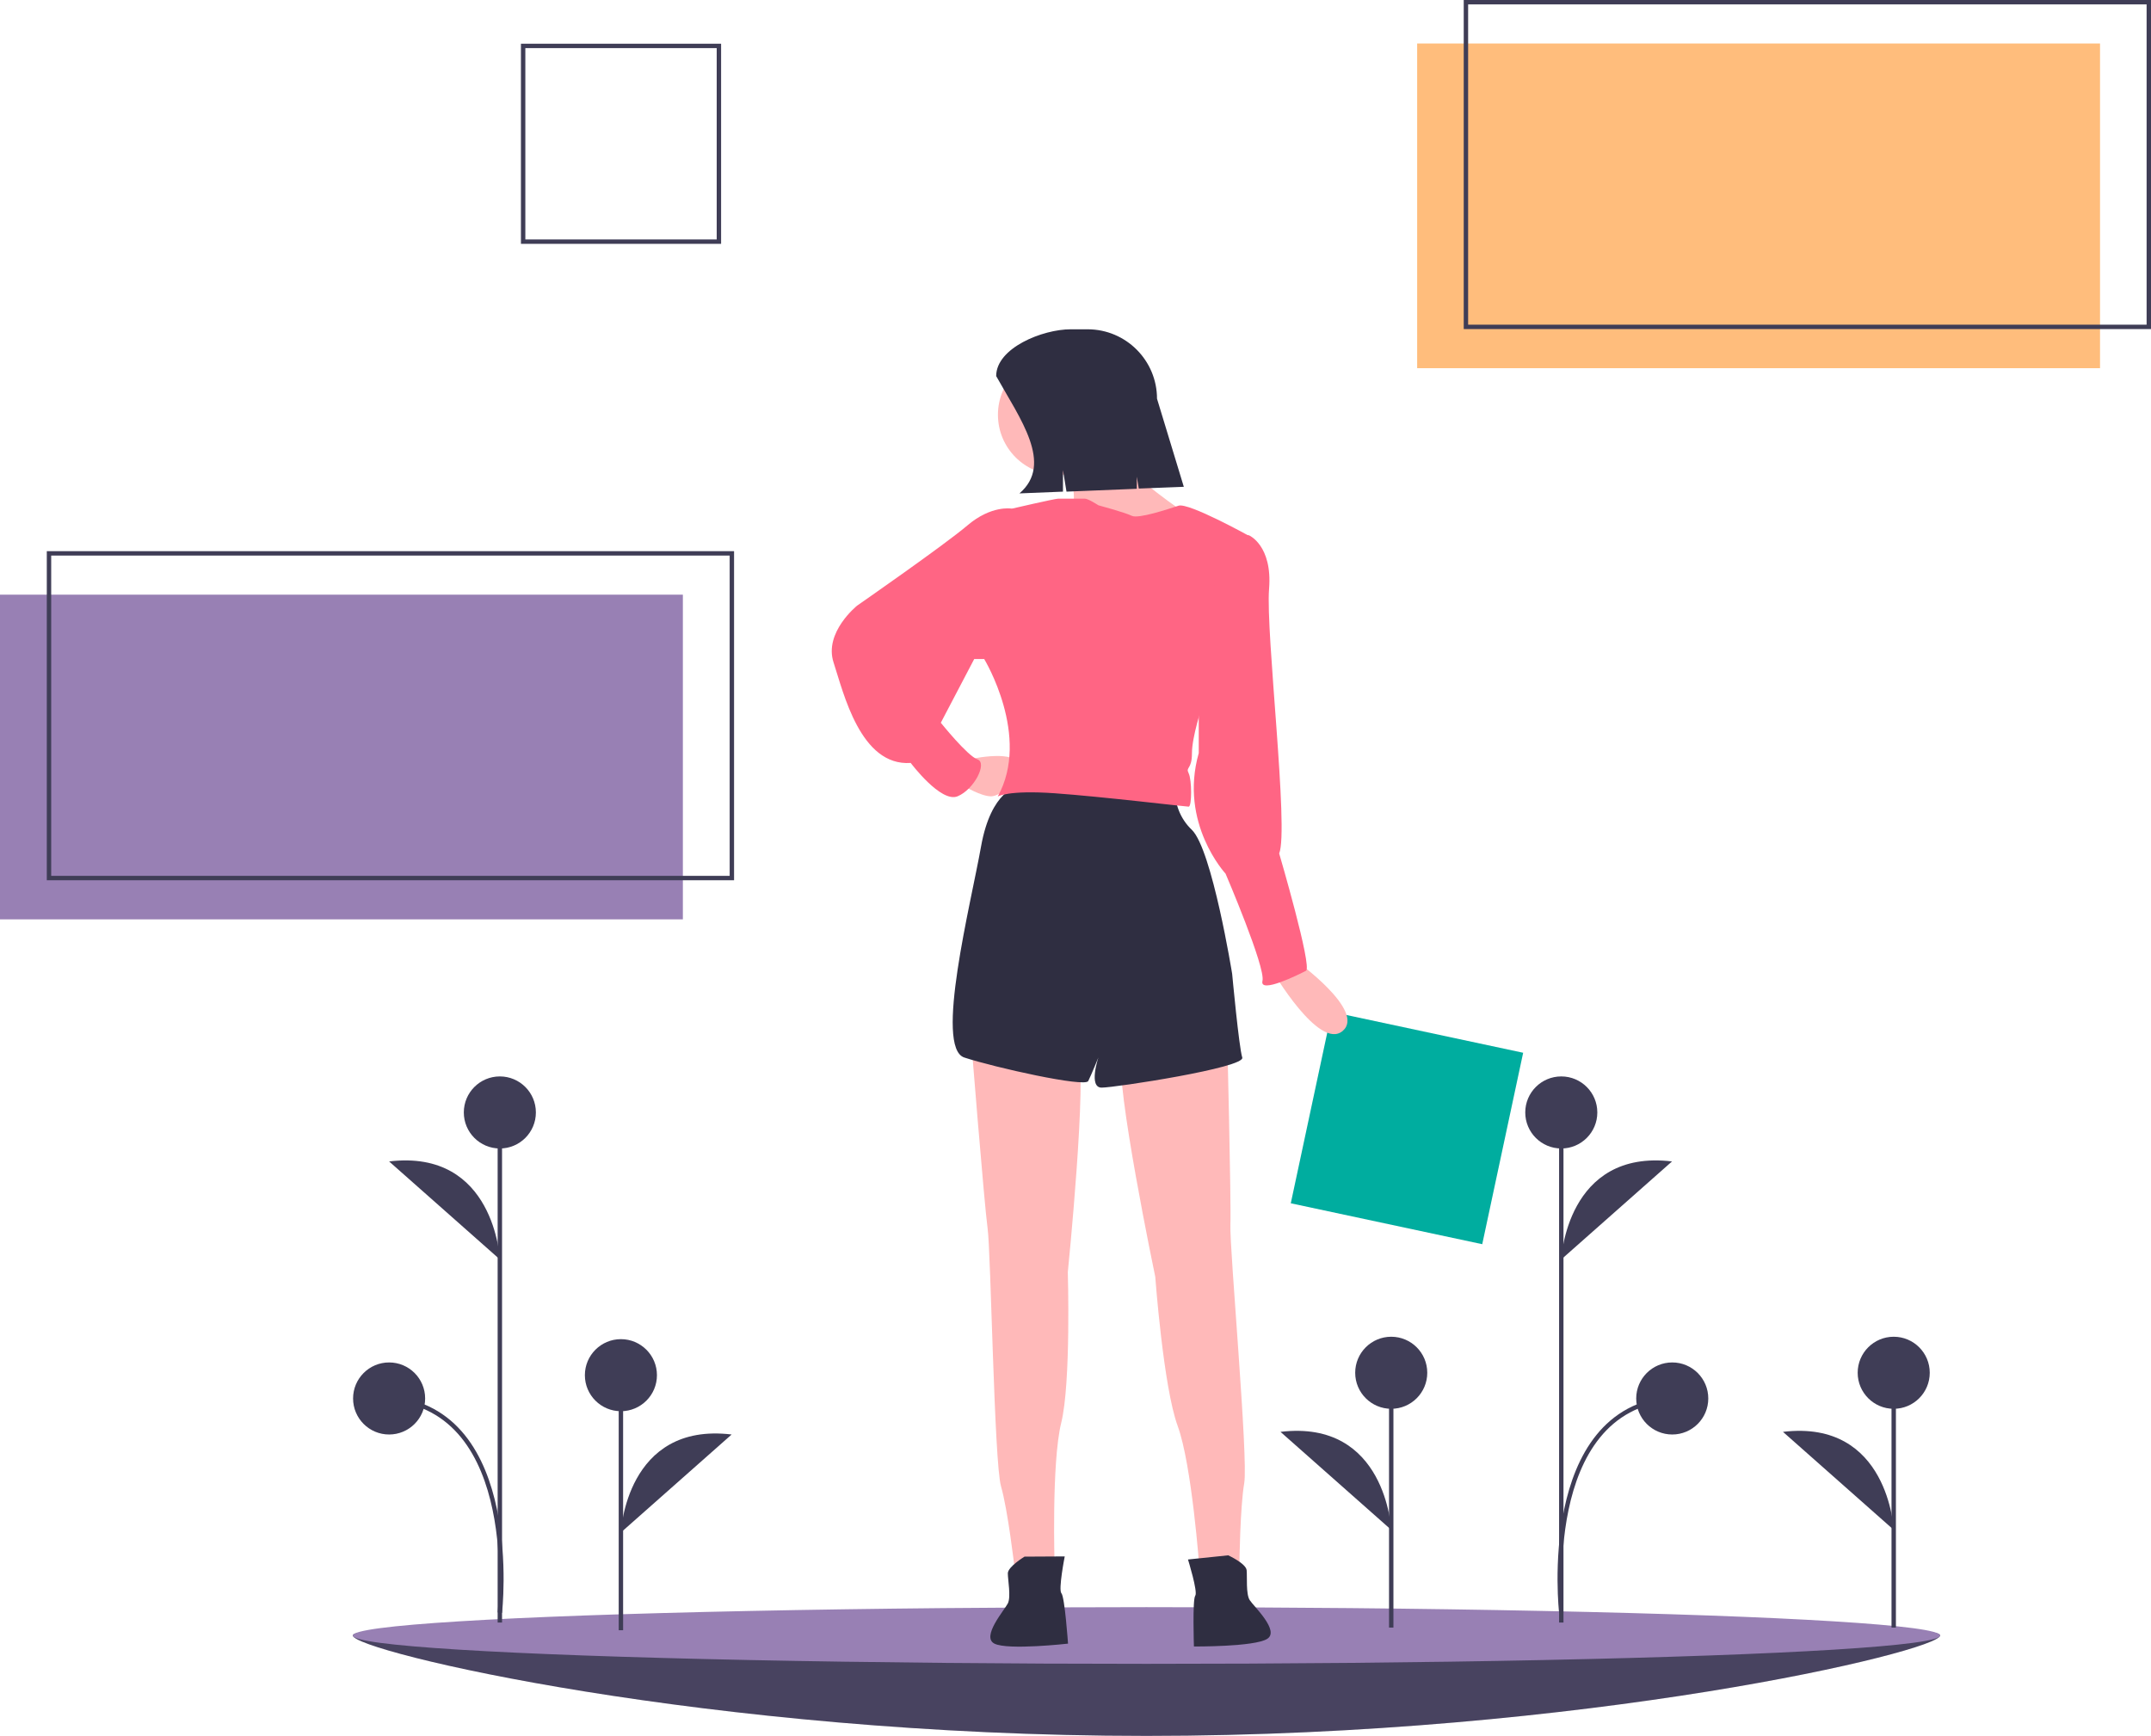 <?xml version="1.0" encoding="utf-8"?>
<!-- Generator: Adobe Illustrator 21.0.2, SVG Export Plug-In . SVG Version: 6.00 Build 0)  -->
<svg version="1.1" id="fdfa9ae0-980d-4a82-b48b-ed21726c951a"
	 xmlns="http://www.w3.org/2000/svg" xmlns:xlink="http://www.w3.org/1999/xlink" x="0px" y="0px" viewBox="0 0 979 790.2"
	 style="enable-background:new 0 0 979 790.2;" xml:space="preserve">
<style type="text/css">
	.st0{fill:#3F3D56;}
	.st1{opacity:0.1;fill:#9880B4;enable-background:new    ;}
	.st2{fill:#9880B4;}
	.st3{fill:none;stroke:#3F3D56;stroke-width:2;stroke-miterlimit:10;}
	.st4{fill:#00AD9F;}
	.st5{fill:#FFB9B9;}
	.st6{fill:#2F2E41;}
	.st7{fill:#FF6584;}
	.st8{fill:#FFBD7C;}
</style>
<title>design inspiration</title>
<g id="b19d480b-2e5c-428a-93f0-37b20c7a448d">
	<path class="st0" d="M883,744.5c0,7.1-161.7,45.7-361.2,45.7s-361.2-38.6-361.2-45.7s161.7,4.7,361.2,4.7S883,737.3,883,744.5z"/>
	<path class="st1" d="M883,744.5c0,7.1-161.7,45.7-361.2,45.7s-361.2-38.6-361.2-45.7s161.7,4.7,361.2,4.7S883,737.3,883,744.5z"/>
	<ellipse class="st2" cx="521.8" cy="744.5" rx="361.2" ry="12.9"/>
</g>
<g id="ab3f2562-bca9-4d43-aec7-516c7578bb8d">
	<line class="st3" x1="710.6" y1="738.6" x2="710.6" y2="506.4"/>
	<line class="st3" x1="282.6" y1="742.1" x2="282.6" y2="626"/>
	<circle class="st0" cx="282.6" cy="626" r="16.4"/>
	<path class="st0" d="M282.6,697.6c0,0,2.3-50.4,50.4-44.6"/>
	<line class="st3" x1="633.2" y1="740.9" x2="633.2" y2="624.9"/>
	<circle class="st0" cx="633.2" cy="624.9" r="16.4"/>
	<path class="st0" d="M633.2,696.4c0,0-2.3-50.4-50.4-44.6"/>
	<line class="st3" x1="861.9" y1="740.9" x2="861.9" y2="624.9"/>
	<circle class="st0" cx="861.9" cy="624.9" r="16.4"/>
	<path class="st0" d="M861.9,696.4c0,0-2.3-50.4-50.4-44.6"/>
	<line class="st3" x1="227.5" y1="738.6" x2="227.5" y2="506.4"/>
	<circle class="st0" cx="227.5" cy="506.4" r="16.4"/>
	<circle class="st0" cx="177.1" cy="636.6" r="16.4"/>
	<path class="st0" d="M227.5,573.3c0,0-2.3-50.4-50.4-44.6"/>
	<path class="st3" d="M227.5,734.1c0,0,10.6-92.8-50.4-97.5"/>
	<circle class="st0" cx="710.6" cy="506.4" r="16.4"/>
	<path class="st0" d="M710.6,573.3c0,0,2.3-50.4,50.4-44.6"/>
	<path class="st3" d="M710.6,734.1c0,0-10.6-92.8,50.4-97.5"/>
	<circle class="st0" cx="761.1" cy="636.6" r="16.4"/>
</g>
<g id="f0719385-ea67-4de2-93df-2f93190c33e6">
	
		<rect x="595.7" y="468.9" transform="matrix(0.209 -0.978 0.978 0.209 4.398 1032.343)" class="st4" width="89.1" height="89.1"/>
	<path id="ae36c3dd-7325-441a-986f-f572badd95bc" class="st5" d="M589.8,437.3c0,0,32,22.9,21.3,32s-32-27.4-32-27.4L589.8,437.3z"
		/>
	<path id="a62fff18-8892-42d4-80fd-3866da1ea571" class="st5" d="M441.9,472.3c0,0,6.1,76.2,7.6,86.9s3,106.7,6.1,117.4
		s6.1,36.6,6.1,36.6h18.3c0,0-1.5-47.3,3-65.5s3-68.6,3-68.6s9.1-89.9,4.6-102.1S441.9,472.3,441.9,472.3z"/>
	<path id="a7318984-040f-4fc3-86a6-953621afd18f" class="st6" d="M466.3,708.6c0,0-7.6,4.6-7.6,7.6s1.5,10.7,0,13.7
		s-12.2,15.2-6.1,18.3s33.5,0,33.5,0s-1.5-21.3-3-22.9s1.5-16.8,1.5-16.8L466.3,708.6z"/>
	<path id="a18c6c71-d9e5-4769-9c45-332356aaad40" class="st5" d="M558.5,470.5c0,0,1.9,76.4,1.5,87.2s8.2,106.4,6.3,117.4
		s-2.2,37-2.2,37l-18.2,1.9c0,0-3.4-47.2-9.9-64.9s-10.2-67.9-10.2-67.9s-18.5-88.5-15.3-101.1S558.5,470.5,558.5,470.5z"/>
	<path id="b445673f-d55c-440d-9265-e0f6f4384e92" class="st6" d="M559,708c0,0,8.1,3.7,8.4,6.8s-0.4,10.8,1.4,13.6s13.7,13.9,8,17.6
		s-33.4,3.5-33.4,3.5s-0.7-21.4,0.6-23.1s-3.3-16.5-3.3-16.5L559,708z"/>
	<path id="b24d9d75-0c14-4761-bcd9-0141722f6ab9" class="st6" d="M463.3,358c0,0-12.2,1.5-16.8,27.4s-21.3,91.5-7.6,96
		s54.9,13.7,56.4,10.7s4.6-10.7,4.6-10.7s-4.6,13.7,1.5,13.7s65.5-9.1,64-13.7s-4.6-38.1-4.6-38.1s-9.1-56.4-18.3-65.5
		c-5.4-5.1-8.2-12.4-7.6-19.8L463.3,358z"/>
	<path id="a623e943-b2fb-4cf0-84ac-14e2741ec9b3" class="st5" d="M440.4,345.8c0,0,19.8-4.6,22.9,1.5s-7.6,15.2-12.2,15.2
		s-12.2-4.6-12.2-4.6L440.4,345.8z"/>
	<circle id="aec06241-7975-4084-a0e1-2aae67cf4372" class="st5" cx="481.6" cy="188.8" r="27.4"/>
	<path id="e1a5dc11-bb8d-4cf9-9d5f-cc3caf7654e4" class="st5" d="M486.2,208.6c0,0,4.6,21.3,1.5,21.3s22.9,13.7,22.9,13.7l19.8-3
		l6.1-9.1c0,0-32-21.3-32-33.5S486.2,208.6,486.2,208.6z"/>
	<path id="abced657-03a0-4589-99b7-99fe0bd67324" class="st7" d="M499.9,230c0,0-4.6-3-6.1-3h-12.2c-1.5,0-21.3,4.6-21.3,4.6
		L448,300.1c0,0,21.3,35.1,6.1,62.5c0,0,4.6-3,25.9-1.5s59.5,6.1,61,6.1s1.5-12.2,0-15.2s1.5-1.5,1.5-9.1s4.6-21.3,4.6-21.3
		l21.3-77.7c0,0-27.4-15.2-32-13.7s-18.3,6.1-21.3,4.6S499.9,230,499.9,230z"/>
	<path id="ac5355b5-fe6d-4cac-8416-568b37b82055" class="st7" d="M464.8,233l-4.6-1.5c0,0-9.1-1.5-19.8,7.6s-50.3,36.6-50.3,36.6
		s-15.2,12.2-10.7,25.9s12.2,47.3,35.1,45.7c0,0,13.7,18.3,21.3,15.2s13.7-15.2,9.1-16.8S428.2,329,428.2,329l15.2-29h4.6l16.8-9.1
		V233z"/>
	<path id="bbfb65e5-af11-42b0-84c8-419de26da4a4" class="st7" d="M556.3,242.2l12.2,1.5c0,0,10.7,4.6,9.1,24.4s9.1,109.8,4.6,120.4
		c0,0,15.2,51.8,12.2,53.4s-21.3,10.7-19.8,4.6s-16.8-48.8-16.8-48.8s-21.3-22.9-12.2-54.9v-25.9L556.3,242.2z"/>
	<path id="b4f25da6-b4a0-4bb2-b4da-2cd048bf1670" class="st6" d="M464,224.6l19.8-0.8V214l1.6,9.8l32-1.3V217l0.9,5.4l20.5-0.8
		l-12.2-40.1c0-17.4-14.1-31.6-31.6-31.6h-7.7c-12.8,0-33.9,8.5-33.9,21.3C464.3,190.7,479.6,211.2,464,224.6z"/>
</g>
<g id="a0d75b13-789a-427c-b6ce-87e1117c1e36">
	<rect id="f48beb42-1425-4c1f-8a80-c4b29bfc69ca" x="238.1" y="20.9" class="st3" width="89.1" height="89.1"/>
	<g id="e5668835-c1a2-4738-803a-e82934b413de">
		<rect id="ab26e1cd-ed2d-4718-9a90-5508d704a3b1" x="645" y="19.8" class="st8" width="310.8" height="147.8"/>
		<rect id="ea8f1f59-00f0-4c1b-ada9-716e448c4de5" x="667.2" y="1" class="st3" width="310.8" height="147.8"/>
	</g>
	<g id="ba29742d-42d4-459b-9ccd-d399049cb642">
		<rect id="bd7d2a9f-47f9-417c-9ce5-d36b6a614406" y="270.7" class="st2" width="310.8" height="147.8"/>
		<rect id="b1bb1ad4-cb36-48f5-bc5b-cbf5d51e5b88" x="22.3" y="251.9" class="st3" width="310.8" height="147.8"/>
	</g>
</g>
</svg>
